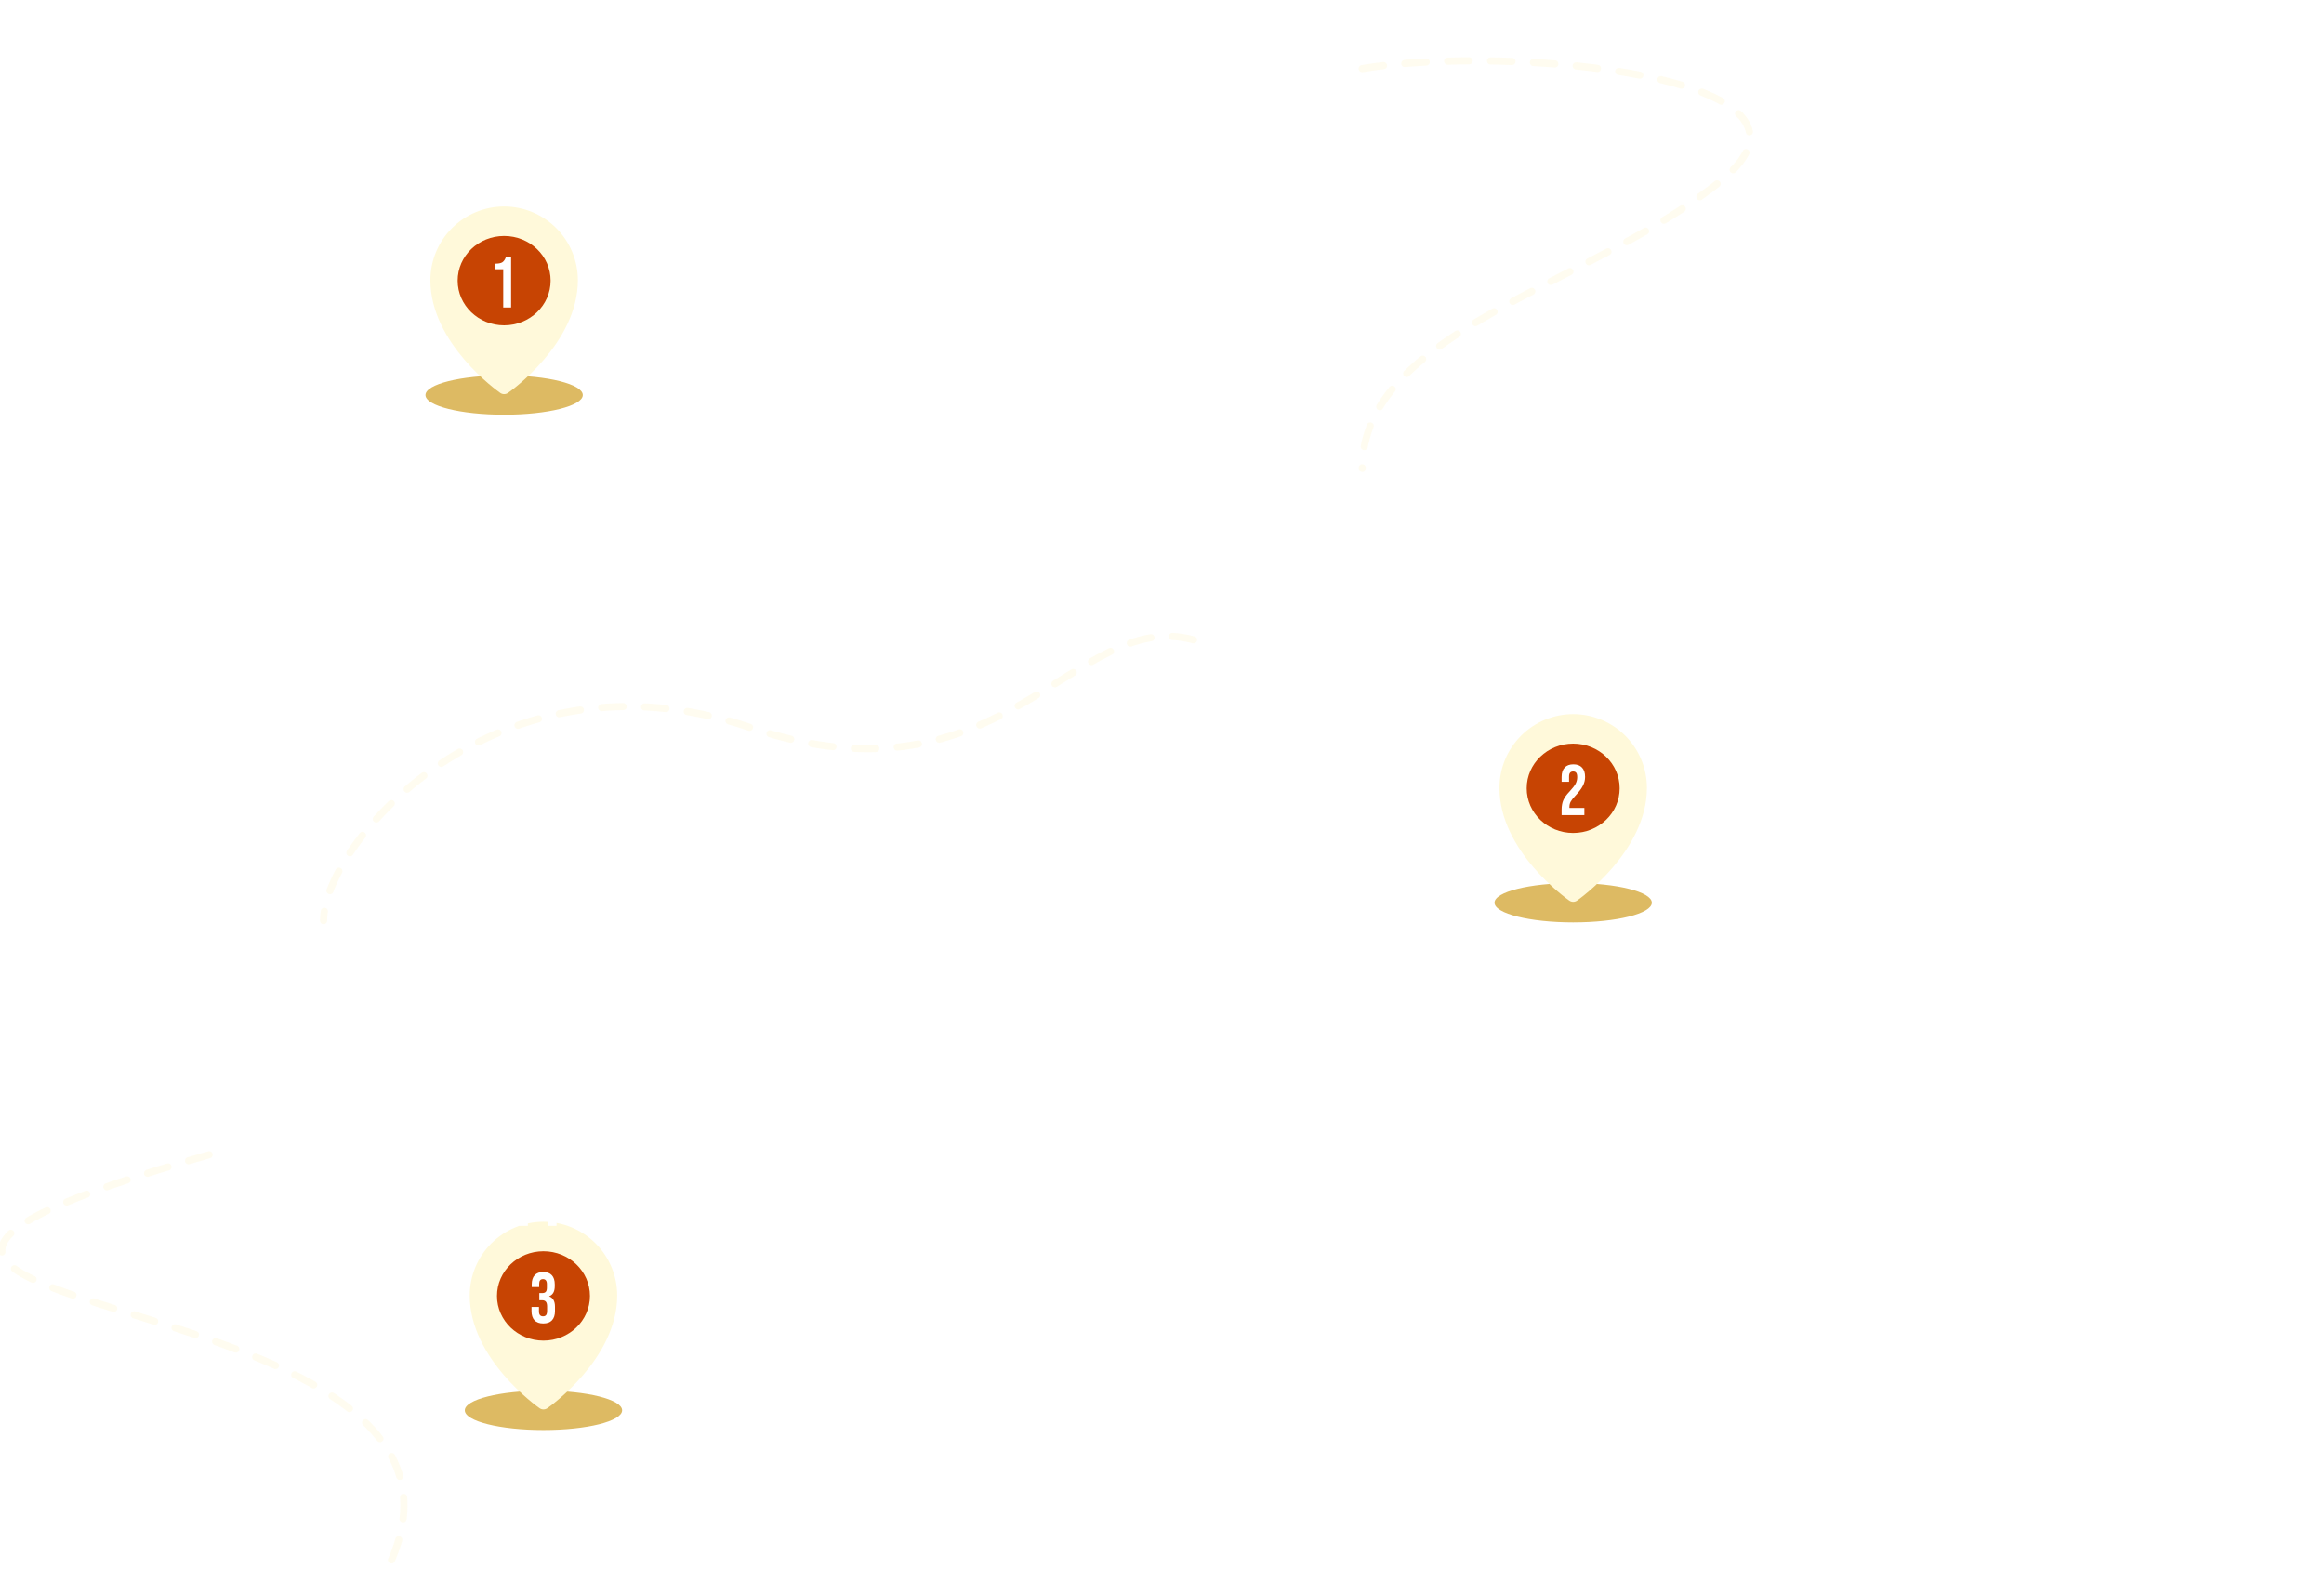 <svg width="650" height="439" viewBox="0 0 650 439" fill="none" xmlns="http://www.w3.org/2000/svg">
<g filter="url(#filter0_ddddd_702_390998)">
<ellipse cx="80" cy="60.5" rx="22" ry="5.5" fill="#DDBA63"/>
<path d="M79.999 7.749C74.53 7.756 69.288 9.931 65.422 13.797C61.555 17.664 59.38 22.906 59.373 28.374C59.373 46.022 78.124 59.352 78.922 59.91C79.238 60.131 79.613 60.249 79.999 60.249C80.384 60.249 80.76 60.131 81.075 59.91C81.874 59.352 100.624 46.022 100.624 28.374C100.617 22.906 98.442 17.664 94.575 13.797C90.709 9.931 85.467 7.756 79.999 7.749V7.749ZM80 20.875C81.483 20.875 82.933 21.315 84.167 22.139C85.4 22.963 86.361 24.134 86.929 25.505C87.497 26.875 87.645 28.383 87.356 29.838C87.066 31.293 86.352 32.629 85.303 33.678C84.254 34.727 82.918 35.441 81.463 35.731C80.008 36.02 78.5 35.872 77.13 35.304C75.759 34.736 74.588 33.775 73.764 32.542C72.94 31.308 72.5 29.858 72.5 28.375C72.5 27.39 72.694 26.415 73.071 25.505C73.448 24.595 74 23.768 74.697 23.072C75.393 22.375 76.22 21.823 77.13 21.446C78.04 21.069 79.015 20.875 80 20.875V20.875Z" fill="#FFF9DA"/>
<ellipse cx="80" cy="28.5" rx="13" ry="12.5" fill="#C74403"/>
<path d="M81.95 36H79.75V25.32H77.45V23.76C78.37 23.76 79.037 23.64 79.45 23.4C79.876 23.133 80.216 22.667 80.47 22H81.95V36Z" fill="white"/>
</g>
<path d="M137.28 27H135V13H138.62C141.073 13 142.3 14.213 142.3 16.64V17.68C142.3 20.107 141.073 21.32 138.62 21.32H137.28V27ZM137.28 15.02V19.32H138.62C139.113 19.32 139.467 19.2 139.68 18.96C139.907 18.707 140.02 18.3 140.02 17.74V16.56C140.02 16 139.907 15.607 139.68 15.38C139.467 15.14 139.113 15.02 138.62 15.02H137.28ZM150.828 27H148.508L148.048 24.28H144.968L144.488 27H142.368L145.048 13H148.128L150.828 27ZM146.508 15.36L145.308 22.3H147.708L146.508 15.36ZM158.21 26.24C157.584 26.88 156.69 27.2 155.53 27.2C154.37 27.2 153.47 26.88 152.83 26.24C152.204 25.587 151.89 24.673 151.89 23.5V16.5C151.89 15.327 152.204 14.42 152.83 13.78C153.47 13.127 154.37 12.8 155.53 12.8C156.69 12.8 157.584 13.127 158.21 13.78C158.837 14.42 159.15 15.327 159.15 16.5V17.74H157.01V16.4C157.01 15.32 156.537 14.78 155.59 14.78C154.644 14.78 154.17 15.32 154.17 16.4V23.6C154.17 24.68 154.644 25.22 155.59 25.22C156.537 25.22 157.01 24.68 157.01 23.6V21.84H159.15V23.5C159.15 24.673 158.837 25.587 158.21 26.24ZM166.921 26.24C166.295 26.88 165.401 27.2 164.241 27.2C163.081 27.2 162.181 26.88 161.541 26.24C160.915 25.587 160.601 24.673 160.601 23.5V16.5C160.601 15.327 160.915 14.42 161.541 13.78C162.181 13.127 163.081 12.8 164.241 12.8C165.401 12.8 166.295 13.127 166.921 13.78C167.548 14.42 167.861 15.327 167.861 16.5V17.74H165.721V16.4C165.721 15.32 165.248 14.78 164.301 14.78C163.355 14.78 162.881 15.32 162.881 16.4V23.6C162.881 24.68 163.355 25.22 164.301 25.22C165.248 25.22 165.721 24.68 165.721 23.6V21.84H167.861V23.5C167.861 24.673 167.548 25.587 166.921 26.24ZM177.573 27H175.173L172.953 20.6L171.753 22.58V27H169.473V13H171.753V19.16L175.213 13H177.533L174.493 18.2L177.573 27ZM186.726 27H184.406L183.946 24.28H180.866L180.386 27H178.266L180.946 13H184.026L186.726 27ZM182.406 15.36L181.206 22.3H183.606L182.406 15.36ZM200.786 27H198.506L196.346 20.2L195.246 22.1V27H192.966V22.1L191.866 20.2L189.706 27H187.406L190.366 18.2L187.446 13H189.806L192.966 19.06V13H195.246V19.06L198.426 13H200.746L197.846 18.22L200.786 27ZM204.169 22.36L207.549 13H209.869V27H207.809V17.6L204.449 27H202.129V13H204.169V22.36ZM212.895 29.32H211.855L212.755 27H211.955V24.6H214.235V26.76L212.895 29.32ZM224.727 18.08V13H227.007V27H224.727V21.16C224.14 21.76 223.347 22.06 222.347 22.06C220.373 22.06 219.387 20.933 219.387 18.68V13H221.647V18.38C221.647 19.46 222.113 20 223.047 20C223.58 20 223.993 19.84 224.287 19.52C224.58 19.187 224.727 18.707 224.727 18.08ZM233.324 27H231.064V15.02H228.384V13H236.004V15.02H233.324V27ZM237.125 23.44V16.56C237.125 15.36 237.445 14.433 238.085 13.78C238.738 13.127 239.665 12.8 240.865 12.8C242.078 12.8 243.005 13.127 243.645 13.78C244.298 14.433 244.625 15.36 244.625 16.56V23.44C244.625 24.64 244.298 25.567 243.645 26.22C242.991 26.873 242.065 27.2 240.865 27.2C239.665 27.2 238.738 26.873 238.085 26.22C237.445 25.567 237.125 24.64 237.125 23.44ZM240.865 25.18C241.851 25.18 242.345 24.64 242.345 23.56V16.44C242.345 15.36 241.851 14.82 240.865 14.82C239.891 14.82 239.405 15.36 239.405 16.44V23.56C239.405 24.64 239.891 25.18 240.865 25.18ZM252.124 27H249.844V13H252.124V18.78H255.144V13H257.424V27H255.144V20.8H252.124V27ZM259.234 23.44V16.56C259.234 15.36 259.554 14.433 260.194 13.78C260.847 13.127 261.774 12.8 262.974 12.8C264.187 12.8 265.114 13.127 265.754 13.78C266.407 14.433 266.734 15.36 266.734 16.56V23.44C266.734 24.64 266.407 25.567 265.754 26.22C265.101 26.873 264.174 27.2 262.974 27.2C261.774 27.2 260.847 26.873 260.194 26.22C259.554 25.567 259.234 24.64 259.234 23.44ZM262.974 25.18C263.961 25.18 264.454 24.64 264.454 23.56V16.44C264.454 15.36 263.961 14.82 262.974 14.82C262.001 14.82 261.514 15.36 261.514 16.44V23.56C261.514 24.64 262.001 25.18 262.974 25.18ZM272.455 27H268.535V13H272.255C273.508 13 274.428 13.273 275.015 13.82C275.615 14.367 275.915 15.207 275.915 16.34V16.76C275.915 18.187 275.362 19.113 274.255 19.54V19.6C275.522 19.987 276.155 21.02 276.155 22.7V23.42C276.155 25.807 274.922 27 272.455 27ZM270.815 15.02V18.74H271.955C272.528 18.74 272.948 18.613 273.215 18.36C273.495 18.093 273.635 17.68 273.635 17.12V16.6C273.635 16.04 273.522 15.64 273.295 15.4C273.068 15.147 272.695 15.02 272.175 15.02H270.815ZM270.815 20.76V24.98H272.455C272.948 24.98 273.308 24.86 273.535 24.62C273.762 24.367 273.875 23.96 273.875 23.4V22.62C273.875 21.927 273.742 21.447 273.475 21.18C273.208 20.9 272.742 20.76 272.075 20.76H270.815ZM277.574 23.44V16.56C277.574 15.36 277.894 14.433 278.534 13.78C279.187 13.127 280.114 12.8 281.314 12.8C282.527 12.8 283.454 13.127 284.094 13.78C284.747 14.433 285.074 15.36 285.074 16.56V23.44C285.074 24.64 284.747 25.567 284.094 26.22C283.441 26.873 282.514 27.2 281.314 27.2C280.114 27.2 279.187 26.873 278.534 26.22C277.894 25.567 277.574 24.64 277.574 23.44ZM281.314 25.18C282.301 25.18 282.794 24.64 282.794 23.56V16.44C282.794 15.36 282.301 14.82 281.314 14.82C280.341 14.82 279.854 15.36 279.854 16.44V23.56C279.854 24.64 280.341 25.18 281.314 25.18ZM289.155 27H286.875V13H293.155V15.02H289.155V27ZM294.293 23.44V16.56C294.293 15.36 294.613 14.433 295.253 13.78C295.906 13.127 296.833 12.8 298.033 12.8C299.246 12.8 300.173 13.127 300.813 13.78C301.466 14.433 301.793 15.36 301.793 16.56V23.44C301.793 24.64 301.466 25.567 300.813 26.22C300.159 26.873 299.233 27.2 298.033 27.2C296.833 27.2 295.906 26.873 295.253 26.22C294.613 25.567 294.293 24.64 294.293 23.44ZM298.033 25.18C299.019 25.18 299.513 24.64 299.513 23.56V16.44C299.513 15.36 299.019 14.82 298.033 14.82C297.059 14.82 296.573 15.36 296.573 16.44V23.56C296.573 24.64 297.059 25.18 298.033 25.18ZM139.32 57H137.06V45.02H134.38V43H142V45.02H139.32V57ZM147.019 57H143.379V43H145.659V48.4H147.019C149.472 48.4 150.699 49.633 150.699 52.1V53.3C150.699 55.767 149.472 57 147.019 57ZM154.499 57H152.219V43H154.499V57ZM145.659 50.42V54.98H147.019C147.499 54.98 147.852 54.86 148.079 54.62C148.306 54.367 148.419 53.967 148.419 53.42V51.98C148.419 51.433 148.306 51.04 148.079 50.8C147.852 50.547 147.499 50.42 147.019 50.42H145.659ZM161.422 57H159.262L162.222 49.82L159.382 43H161.822L163.622 47.7L165.482 43H167.682L164.842 49.82L167.802 57H165.382L163.422 51.94L161.422 57ZM168.59 53.44V46.56C168.59 45.36 168.91 44.433 169.55 43.78C170.203 43.127 171.13 42.8 172.33 42.8C173.543 42.8 174.47 43.127 175.11 43.78C175.763 44.433 176.09 45.36 176.09 46.56V53.44C176.09 54.64 175.763 55.567 175.11 56.22C174.456 56.873 173.53 57.2 172.33 57.2C171.13 57.2 170.203 56.873 169.55 56.22C168.91 55.567 168.59 54.64 168.59 53.44ZM172.33 55.18C173.316 55.18 173.81 54.64 173.81 53.56V46.44C173.81 45.36 173.316 44.82 172.33 44.82C171.356 44.82 170.87 45.36 170.87 46.44V53.56C170.87 54.64 171.356 55.18 172.33 55.18ZM182.133 57H179.873V45.02H177.193V43H184.813V45.02H182.133V57ZM192.911 57H186.191V43H192.911V45.02H188.471V48.78H192.031V50.8H188.471V54.98H192.911V57ZM194.454 57.02C194.174 57.02 193.954 56.993 193.794 56.94V54.96C193.954 55 194.107 55.02 194.254 55.02C194.747 55.02 195.087 54.9 195.274 54.66C195.474 54.407 195.587 53.973 195.614 53.36L196.034 43H202.874V57H200.614V45.02H198.174L197.874 53.42C197.834 54.673 197.547 55.587 197.014 56.16C196.481 56.733 195.627 57.02 194.454 57.02ZM212.101 57H208.301V43H214.841V45.02H210.581V48.5H212.101C214.554 48.5 215.781 49.733 215.781 52.2V53.3C215.781 55.767 214.554 57 212.101 57ZM210.581 50.52V54.98H212.101C212.581 54.98 212.934 54.86 213.161 54.62C213.387 54.367 213.501 53.967 213.501 53.42V52.08C213.501 51.533 213.387 51.14 213.161 50.9C212.934 50.647 212.581 50.52 212.101 50.52H210.581ZM220.925 57H217.285V43H219.565V48.4H220.925C223.378 48.4 224.605 49.633 224.605 52.1V53.3C224.605 55.767 223.378 57 220.925 57ZM228.405 57H226.125V43H228.405V57ZM219.565 50.42V54.98H220.925C221.405 54.98 221.758 54.86 221.985 54.62C222.212 54.367 222.325 53.967 222.325 53.42V51.98C222.325 51.433 222.212 51.04 221.985 50.8C221.758 50.547 221.405 50.42 220.925 50.42H219.565ZM242.288 43V54.98H243.488V58.88H241.208V57H235.468V58.88H233.208V54.98H234.508C234.801 54.687 234.968 54.14 235.008 53.34L235.428 43H242.288ZM236.668 54.98H240.008V45.02H237.568L237.288 53.22C237.261 53.94 237.055 54.527 236.668 54.98ZM244.884 57.02C244.604 57.02 244.384 56.993 244.224 56.94V54.96C244.384 55 244.537 55.02 244.684 55.02C245.177 55.02 245.517 54.9 245.704 54.66C245.904 54.407 246.017 53.973 246.044 53.36L246.464 43H253.304V57H251.044V45.02H248.604L248.304 53.42C248.264 54.673 247.977 55.587 247.444 56.16C246.91 56.733 246.057 57.02 244.884 57.02ZM262.513 43V57H260.233V51.08H259.193C258.553 51.08 258.099 51.22 257.833 51.5C257.579 51.78 257.453 52.267 257.453 52.96V55.16C257.453 55.947 257.379 56.56 257.233 57H254.933C255.106 56.573 255.193 55.967 255.193 55.18V53.1C255.193 52.18 255.326 51.473 255.593 50.98C255.859 50.473 256.293 50.133 256.893 49.96V49.9C255.773 49.487 255.213 48.533 255.213 47.04V46.36C255.213 45.213 255.506 44.367 256.093 43.82C256.693 43.273 257.619 43 258.873 43H262.513ZM259.153 49.06H260.233V45.02H258.913C258.419 45.02 258.059 45.147 257.833 45.4C257.606 45.653 257.493 46.053 257.493 46.6V47.4C257.493 47.987 257.626 48.413 257.893 48.68C258.159 48.933 258.579 49.06 259.153 49.06ZM274.07 56.24C273.443 56.88 272.55 57.2 271.39 57.2C270.23 57.2 269.33 56.88 268.69 56.24C268.063 55.587 267.75 54.673 267.75 53.5V46.5C267.75 45.327 268.063 44.42 268.69 43.78C269.33 43.127 270.23 42.8 271.39 42.8C272.55 42.8 273.443 43.127 274.07 43.78C274.696 44.42 275.01 45.327 275.01 46.5V47.74H272.87V46.4C272.87 45.32 272.396 44.78 271.45 44.78C270.503 44.78 270.03 45.32 270.03 46.4V53.6C270.03 54.68 270.503 55.22 271.45 55.22C272.396 55.22 272.87 54.68 272.87 53.6V51.84H275.01V53.5C275.01 54.673 274.696 55.587 274.07 56.24ZM283.341 57H276.621V43H283.341V45.02H278.901V48.78H282.461V50.8H278.901V54.98H283.341V57ZM288.644 57H284.844V43H291.384V45.02H287.124V48.5H288.644C291.097 48.5 292.324 49.733 292.324 52.2V53.3C292.324 55.767 291.097 57 288.644 57ZM287.124 50.52V54.98H288.644C289.124 54.98 289.477 54.86 289.704 54.62C289.93 54.367 290.044 53.967 290.044 53.42V52.08C290.044 51.533 289.93 51.14 289.704 50.9C289.477 50.647 289.124 50.52 288.644 50.52H287.124ZM301.028 43V57H298.748V51.08H297.708C297.068 51.08 296.615 51.22 296.348 51.5C296.095 51.78 295.968 52.267 295.968 52.96V55.16C295.968 55.947 295.895 56.56 295.748 57H293.448C293.621 56.573 293.708 55.967 293.708 55.18V53.1C293.708 52.18 293.841 51.473 294.108 50.98C294.375 50.473 294.808 50.133 295.408 49.96V49.9C294.288 49.487 293.728 48.533 293.728 47.04V46.36C293.728 45.213 294.021 44.367 294.608 43.82C295.208 43.273 296.135 43 297.388 43H301.028ZM297.668 49.06H298.748V45.02H297.428C296.935 45.02 296.575 45.147 296.348 45.4C296.121 45.653 296.008 46.053 296.008 46.6V47.4C296.008 47.987 296.141 48.413 296.408 48.68C296.675 48.933 297.095 49.06 297.668 49.06ZM306.265 53.44V46.56C306.265 45.36 306.585 44.433 307.225 43.78C307.879 43.127 308.805 42.8 310.005 42.8C311.219 42.8 312.145 43.127 312.785 43.78C313.439 44.433 313.765 45.36 313.765 46.56V53.44C313.765 54.64 313.439 55.567 312.785 56.22C312.132 56.873 311.205 57.2 310.005 57.2C308.805 57.2 307.879 56.873 307.225 56.22C306.585 55.567 306.265 54.64 306.265 53.44ZM310.005 55.18C310.992 55.18 311.485 54.64 311.485 53.56V46.44C311.485 45.36 310.992 44.82 310.005 44.82C309.032 44.82 308.545 45.36 308.545 46.44V53.56C308.545 54.64 309.032 55.18 310.005 55.18ZM319.808 57H317.548V45.02H314.868V43H322.488V45.02H319.808V57ZM331.967 57H329.567L327.347 50.6L326.147 52.58V57H323.867V43H326.147V49.16L329.607 43H331.927L328.887 48.2L331.967 57ZM335.581 57H333.301V43H336.921C339.374 43 340.601 44.213 340.601 46.64V47.68C340.601 50.107 339.374 51.32 336.921 51.32H335.581V57ZM335.581 45.02V49.32H336.921C337.414 49.32 337.767 49.2 337.981 48.96C338.207 48.707 338.321 48.3 338.321 47.74V46.56C338.321 46 338.207 45.607 337.981 45.38C337.767 45.14 337.414 45.02 336.921 45.02H335.581ZM345.749 57H342.109V43H344.389V48.4H345.749C348.203 48.4 349.429 49.633 349.429 52.1V53.3C349.429 55.767 348.203 57 345.749 57ZM353.229 57H350.949V43H353.229V57ZM344.389 50.42V54.98H345.749C346.229 54.98 346.583 54.86 346.809 54.62C347.036 54.367 347.149 53.967 347.149 53.42V51.98C347.149 51.433 347.036 51.04 346.809 50.8C346.583 50.547 346.229 50.42 345.749 50.42H344.389ZM359.554 57H357.294V45.02H354.614V43H362.234V45.02H359.554V57ZM367.253 57H363.613V43H365.893V48.4H367.253C369.707 48.4 370.933 49.633 370.933 52.1V53.3C370.933 55.767 369.707 57 367.253 57ZM365.893 50.42V54.98H367.253C367.733 54.98 368.087 54.86 368.313 54.62C368.54 54.367 368.653 53.967 368.653 53.42V51.98C368.653 51.433 368.54 51.04 368.313 50.8C368.087 50.547 367.733 50.42 367.253 50.42H365.893Z" fill="white"/>
<g filter="url(#filter1_ddddd_702_390998)">
<ellipse cx="379" cy="202.5" rx="22" ry="5.5" fill="#DDBA63"/>
<path d="M378.999 149.749C373.53 149.756 368.288 151.931 364.422 155.797C360.555 159.664 358.38 164.906 358.374 170.374C358.374 188.022 377.124 201.352 377.922 201.911C378.238 202.131 378.613 202.249 378.999 202.249C379.384 202.249 379.759 202.131 380.075 201.911C380.874 201.352 399.624 188.022 399.624 170.374C399.617 164.906 397.442 159.664 393.575 155.797C389.709 151.931 384.467 149.756 378.999 149.749V149.749ZM379 162.875C380.483 162.875 381.933 163.315 383.167 164.139C384.4 164.963 385.361 166.134 385.929 167.505C386.497 168.875 386.645 170.383 386.356 171.838C386.066 173.293 385.352 174.629 384.303 175.678C383.254 176.727 381.918 177.441 380.463 177.731C379.008 178.02 377.5 177.872 376.13 177.304C374.759 176.736 373.588 175.775 372.764 174.542C371.94 173.308 371.5 171.858 371.5 170.375C371.5 169.39 371.694 168.415 372.071 167.505C372.448 166.595 373 165.768 373.697 165.072C374.393 164.375 375.22 163.823 376.13 163.446C377.04 163.069 378.015 162.875 379 162.875V162.875Z" fill="#FFF9DA"/>
<ellipse cx="379" cy="170.5" rx="13" ry="12.5" fill="#C74403"/>
<path d="M382.129 178H375.769V176.48C375.769 175.44 375.929 174.553 376.249 173.82C376.569 173.087 377.142 172.287 377.969 171.42C378.822 170.5 379.389 169.773 379.669 169.24C379.976 168.653 380.129 168.04 380.129 167.4C380.129 166.813 380.036 166.4 379.849 166.16C379.662 165.92 379.376 165.8 378.989 165.8C378.229 165.8 377.849 166.26 377.849 167.18V168.68H375.769V167.32C375.769 166.187 376.049 165.32 376.609 164.72C377.169 164.107 377.982 163.8 379.049 163.8C380.116 163.8 380.929 164.107 381.489 164.72C382.049 165.32 382.329 166.187 382.329 167.32C382.329 168.187 382.122 169.013 381.709 169.8C381.296 170.613 380.596 171.54 379.609 172.58C378.969 173.26 378.529 173.82 378.289 174.26C378.062 174.7 377.949 175.18 377.949 175.7V176H382.129V178Z" fill="white"/>
</g>
<path d="M436.28 169H434V155H441.58V169H439.3V157.02H436.28V169ZM443.39 165.44V158.56C443.39 157.36 443.71 156.433 444.35 155.78C445.004 155.127 445.93 154.8 447.13 154.8C448.344 154.8 449.27 155.127 449.91 155.78C450.564 156.433 450.89 157.36 450.89 158.56V165.44C450.89 166.64 450.564 167.567 449.91 168.22C449.257 168.873 448.33 169.2 447.13 169.2C445.93 169.2 445.004 168.873 444.35 168.22C443.71 167.567 443.39 166.64 443.39 165.44ZM447.13 167.18C448.117 167.18 448.61 166.64 448.61 165.56V158.44C448.61 157.36 448.117 156.82 447.13 156.82C446.157 156.82 445.67 157.36 445.67 158.44V165.56C445.67 166.64 446.157 167.18 447.13 167.18ZM455.911 169.2C454.711 169.2 453.798 168.887 453.171 168.26C452.545 167.62 452.231 166.7 452.231 165.5V164.56H454.371V165.54C454.371 166.633 454.865 167.18 455.851 167.18C456.371 167.18 456.745 167.047 456.971 166.78C457.211 166.5 457.331 166.047 457.331 165.42V164.66C457.331 163.967 457.191 163.473 456.911 163.18C456.645 162.873 456.198 162.72 455.571 162.72H454.711V160.7H455.631C456.725 160.7 457.271 160.133 457.271 159V158.38C457.271 157.34 456.798 156.82 455.851 156.82C454.918 156.82 454.451 157.32 454.451 158.32V159.02H452.311V158.5C452.311 157.3 452.618 156.387 453.231 155.76C453.845 155.12 454.745 154.8 455.931 154.8C457.105 154.8 457.998 155.107 458.611 155.72C459.225 156.333 459.531 157.22 459.531 158.38V158.76C459.531 160.213 458.938 161.153 457.751 161.58V161.6C458.978 162.027 459.591 163.053 459.591 164.68V165.48C459.591 167.96 458.365 169.2 455.911 169.2ZM461.066 165.44V158.56C461.066 157.36 461.386 156.433 462.026 155.78C462.679 155.127 463.606 154.8 464.806 154.8C466.019 154.8 466.946 155.127 467.586 155.78C468.239 156.433 468.566 157.36 468.566 158.56V165.44C468.566 166.64 468.239 167.567 467.586 168.22C466.933 168.873 466.006 169.2 464.806 169.2C463.606 169.2 462.679 168.873 462.026 168.22C461.386 167.567 461.066 166.64 461.066 165.44ZM464.806 167.18C465.793 167.18 466.286 166.64 466.286 165.56V158.44C466.286 157.36 465.793 156.82 464.806 156.82C463.833 156.82 463.346 157.36 463.346 158.44V165.56C463.346 166.64 463.833 167.18 464.806 167.18ZM474.287 169H470.367V155H474.087C475.341 155 476.261 155.273 476.847 155.82C477.447 156.367 477.747 157.207 477.747 158.34V158.76C477.747 160.187 477.194 161.113 476.087 161.54V161.6C477.354 161.987 477.987 163.02 477.987 164.7V165.42C477.987 167.807 476.754 169 474.287 169ZM472.647 157.02V160.74H473.787C474.361 160.74 474.781 160.613 475.047 160.36C475.327 160.093 475.467 159.68 475.467 159.12V158.6C475.467 158.04 475.354 157.64 475.127 157.4C474.901 157.147 474.527 157.02 474.007 157.02H472.647ZM472.647 162.76V166.98H474.287C474.781 166.98 475.141 166.86 475.367 166.62C475.594 166.367 475.707 165.96 475.707 165.4V164.62C475.707 163.927 475.574 163.447 475.307 163.18C475.041 162.9 474.574 162.76 473.907 162.76H472.647ZM481.626 164.36L485.006 155H487.326V169H485.266V159.6L481.906 169H479.586V155H481.626V164.36ZM501.21 155V166.98H502.41V170.88H500.13V169H494.39V170.88H492.13V166.98H493.43C493.723 166.687 493.89 166.14 493.93 165.34L494.35 155H501.21ZM495.59 166.98H498.93V157.02H496.49L496.21 165.22C496.183 165.94 495.977 166.527 495.59 166.98ZM506.046 169H503.766V155H507.386C509.839 155 511.066 156.213 511.066 158.64V159.68C511.066 162.107 509.839 163.32 507.386 163.32H506.046V169ZM506.046 157.02V161.32H507.386C507.879 161.32 508.232 161.2 508.446 160.96C508.672 160.707 508.786 160.3 508.786 159.74V158.56C508.786 158 508.672 157.607 508.446 157.38C508.232 157.14 507.879 157.02 507.386 157.02H506.046ZM516.06 162.56L517.86 155H520.04L517.02 166.62C516.78 167.54 516.4 168.2 515.88 168.6C515.36 169 514.627 169.2 513.68 169.2C513.134 169.2 512.674 169.127 512.3 168.98V167.02C512.62 167.127 512.967 167.18 513.34 167.18C513.767 167.18 514.087 167.12 514.3 167C514.514 166.867 514.674 166.64 514.78 166.32L514.88 165.96L511.72 155H514.08L516.06 162.56ZM524.329 169.2C523.129 169.2 522.216 168.887 521.589 168.26C520.963 167.62 520.649 166.7 520.649 165.5V164.56H522.789V165.54C522.789 166.633 523.283 167.18 524.269 167.18C524.789 167.18 525.163 167.047 525.389 166.78C525.629 166.5 525.749 166.047 525.749 165.42V164.66C525.749 163.967 525.609 163.473 525.329 163.18C525.063 162.873 524.616 162.72 523.989 162.72H523.129V160.7H524.049C525.143 160.7 525.689 160.133 525.689 159V158.38C525.689 157.34 525.216 156.82 524.269 156.82C523.336 156.82 522.869 157.32 522.869 158.32V159.02H520.729V158.5C520.729 157.3 521.036 156.387 521.649 155.76C522.263 155.12 523.163 154.8 524.349 154.8C525.523 154.8 526.416 155.107 527.029 155.72C527.643 156.333 527.949 157.22 527.949 158.38V158.76C527.949 160.213 527.356 161.153 526.169 161.58V161.6C527.396 162.027 528.009 163.053 528.009 164.68V165.48C528.009 167.96 526.783 169.2 524.329 169.2ZM536.384 169H529.664V155H536.384V157.02H531.944V160.78H535.504V162.8H531.944V166.98H536.384V169ZM541.747 153.86C540.96 153.86 540.34 153.64 539.887 153.2C539.433 152.747 539.193 152.133 539.167 151.36H540.547C540.613 152.027 541.013 152.36 541.747 152.36C542.48 152.36 542.9 152.027 543.007 151.36H544.347C544.32 152.133 544.08 152.747 543.627 153.2C543.173 153.64 542.547 153.86 541.747 153.86ZM539.927 164.36L543.307 155H545.627V169H543.567V159.6L540.207 169H537.887V155H539.927V164.36ZM553.331 169H551.051V155H558.631V169H556.351V157.02H553.331V169ZM560.441 165.44V158.56C560.441 157.36 560.761 156.433 561.401 155.78C562.054 155.127 562.981 154.8 564.181 154.8C565.394 154.8 566.321 155.127 566.961 155.78C567.614 156.433 567.941 157.36 567.941 158.56V165.44C567.941 166.64 567.614 167.567 566.961 168.22C566.308 168.873 565.381 169.2 564.181 169.2C562.981 169.2 562.054 168.873 561.401 168.22C560.761 167.567 560.441 166.64 560.441 165.44ZM564.181 167.18C565.168 167.18 565.661 166.64 565.661 165.56V158.44C565.661 157.36 565.168 156.82 564.181 156.82C563.208 156.82 562.721 157.36 562.721 158.44V165.56C562.721 166.64 563.208 167.18 564.181 167.18ZM578.105 155V166.98H579.305V170.88H577.025V169H571.285V170.88H569.025V166.98H570.325C570.618 166.687 570.785 166.14 570.825 165.34L571.245 155H578.105ZM572.485 166.98H575.825V157.02H573.385L573.105 165.22C573.078 165.94 572.871 166.527 572.485 166.98ZM589.12 155V166.98H590.32V170.88H588.04V169H582.3V170.88H580.04V166.98H581.34C581.633 166.687 581.8 166.14 581.84 165.34L582.26 155H589.12ZM583.5 166.98H586.84V157.02H584.4L584.12 165.22C584.093 165.94 583.887 166.527 583.5 166.98ZM598.396 169H591.676V155H598.396V157.02H593.956V160.78H597.516V162.8H593.956V166.98H598.396V169ZM602.178 169H599.898V155H603.518C605.972 155 607.198 156.213 607.198 158.64V159.68C607.198 162.107 605.972 163.32 603.518 163.32H602.178V169ZM602.178 157.02V161.32H603.518C604.012 161.32 604.365 161.2 604.578 160.96C604.805 160.707 604.918 160.3 604.918 159.74V158.56C604.918 158 604.805 157.607 604.578 157.38C604.365 157.14 604.012 157.02 603.518 157.02H602.178ZM620.861 169H618.581L616.421 162.2L615.321 164.1V169H613.041V164.1L611.941 162.2L609.781 169H607.481L610.441 160.2L607.521 155H609.881L613.041 161.06V155H615.321V161.06L618.501 155H620.821L617.921 160.22L620.861 169ZM630.023 169H627.703L627.243 166.28H624.163L623.683 169H621.563L624.243 155H627.323L630.023 169ZM625.703 157.36L624.503 164.3H626.903L625.703 157.36ZM634.57 169H632.31V157.02H629.63V155H637.25V157.02H634.57V169ZM642.269 169H638.629V155H640.909V160.4H642.269C644.722 160.4 645.949 161.633 645.949 164.1V165.3C645.949 167.767 644.722 169 642.269 169ZM640.909 162.42V166.98H642.269C642.749 166.98 643.102 166.86 643.329 166.62C643.556 166.367 643.669 165.967 643.669 165.42V163.98C643.669 163.433 643.556 163.04 643.329 162.8C643.102 162.547 642.749 162.42 642.269 162.42H640.909ZM438.32 199H436.06V187.02H433.38V185H441V187.02H438.32V199ZM446.299 199H442.379V185H446.099C447.352 185 448.272 185.273 448.859 185.82C449.459 186.367 449.759 187.207 449.759 188.34V188.76C449.759 190.187 449.206 191.113 448.099 191.54V191.6C449.366 191.987 449.999 193.02 449.999 194.7V195.42C449.999 197.807 448.766 199 446.299 199ZM444.659 187.02V190.74H445.799C446.372 190.74 446.792 190.613 447.059 190.36C447.339 190.093 447.479 189.68 447.479 189.12V188.6C447.479 188.04 447.366 187.64 447.139 187.4C446.912 187.147 446.539 187.02 446.019 187.02H444.659ZM444.659 192.76V196.98H446.299C446.792 196.98 447.152 196.86 447.379 196.62C447.606 196.367 447.719 195.96 447.719 195.4V194.62C447.719 193.927 447.586 193.447 447.319 193.18C447.052 192.9 446.586 192.76 445.919 192.76H444.659ZM451.418 195.44V188.56C451.418 187.36 451.738 186.433 452.378 185.78C453.031 185.127 453.958 184.8 455.158 184.8C456.371 184.8 457.298 185.127 457.938 185.78C458.591 186.433 458.918 187.36 458.918 188.56V195.44C458.918 196.64 458.591 197.567 457.938 198.22C457.284 198.873 456.358 199.2 455.158 199.2C453.958 199.2 453.031 198.873 452.378 198.22C451.738 197.567 451.418 196.64 451.418 195.44ZM455.158 197.18C456.144 197.18 456.638 196.64 456.638 195.56V188.44C456.638 187.36 456.144 186.82 455.158 186.82C454.184 186.82 453.698 187.36 453.698 188.44V195.56C453.698 196.64 454.184 197.18 455.158 197.18ZM462.759 194.36L466.139 185H468.459V199H466.399V189.6L463.039 199H460.719V185H462.759V194.36ZM473.703 195.44V188.56C473.703 187.36 474.023 186.433 474.663 185.78C475.316 185.127 476.243 184.8 477.443 184.8C478.656 184.8 479.583 185.127 480.223 185.78C480.876 186.433 481.203 187.36 481.203 188.56V195.44C481.203 196.64 480.876 197.567 480.223 198.22C479.569 198.873 478.643 199.2 477.443 199.2C476.243 199.2 475.316 198.873 474.663 198.22C474.023 197.567 473.703 196.64 473.703 195.44ZM477.443 197.18C478.429 197.18 478.923 196.64 478.923 195.56V188.44C478.923 187.36 478.429 186.82 477.443 186.82C476.469 186.82 475.983 187.36 475.983 188.44V195.56C475.983 196.64 476.469 197.18 477.443 197.18ZM487.246 199H484.986V187.02H482.306V185H489.926V187.02H487.246V199ZM499.405 199H497.005L494.785 192.6L493.585 194.58V199H491.305V185H493.585V191.16L497.045 185H499.365L496.325 190.2L499.405 199ZM503.018 199H500.738V185H504.358C506.812 185 508.038 186.213 508.038 188.64V189.68C508.038 192.107 506.812 193.32 504.358 193.32H503.018V199ZM503.018 187.02V191.32H504.358C504.852 191.32 505.205 191.2 505.418 190.96C505.645 190.707 505.758 190.3 505.758 189.74V188.56C505.758 188 505.645 187.607 505.418 187.38C505.205 187.14 504.852 187.02 504.358 187.02H503.018ZM513.187 199H509.547V185H511.827V190.4H513.187C515.64 190.4 516.867 191.633 516.867 194.1V195.3C516.867 197.767 515.64 199 513.187 199ZM520.667 199H518.387V185H520.667V199ZM511.827 192.42V196.98H513.187C513.667 196.98 514.02 196.86 514.247 196.62C514.474 196.367 514.587 195.967 514.587 195.42V193.98C514.587 193.433 514.474 193.04 514.247 192.8C514.02 192.547 513.667 192.42 513.187 192.42H511.827ZM526.992 199H524.732V187.02H522.052V185H529.672V187.02H526.992V199ZM533.091 194.36L536.471 185H538.791V199H536.731V189.6L533.371 199H531.051V185H533.091V194.36ZM547.997 185V199H545.717V193.08H544.677C544.037 193.08 543.584 193.22 543.317 193.5C543.064 193.78 542.937 194.267 542.937 194.96V197.16C542.937 197.947 542.864 198.56 542.717 199H540.417C540.59 198.573 540.677 197.967 540.677 197.18V195.1C540.677 194.18 540.81 193.473 541.077 192.98C541.344 192.473 541.777 192.133 542.377 191.96V191.9C541.257 191.487 540.697 190.533 540.697 189.04V188.36C540.697 187.213 540.99 186.367 541.577 185.82C542.177 185.273 543.104 185 544.357 185H547.997ZM544.637 191.06H545.717V187.02H544.397C543.904 187.02 543.544 187.147 543.317 187.4C543.09 187.653 542.977 188.053 542.977 188.6V189.4C542.977 189.987 543.11 190.413 543.377 190.68C543.644 190.933 544.064 191.06 544.637 191.06Z" fill="white"/>
<g filter="url(#filter2_ddddd_702_390998)">
<ellipse cx="91" cy="344.5" rx="22" ry="5.5" fill="#DDBA63"/>
<path d="M90.999 291.749C85.53 291.756 80.288 293.931 76.422 297.797C72.555 301.664 70.38 306.906 70.374 312.374C70.374 330.022 89.124 343.352 89.922 343.911C90.238 344.131 90.613 344.249 90.999 344.249C91.384 344.249 91.76 344.131 92.075 343.911C92.874 343.352 111.624 330.022 111.624 312.374C111.617 306.906 109.442 301.664 105.575 297.797C101.709 293.931 96.467 291.756 90.999 291.749V291.749ZM91 304.875C92.483 304.875 93.933 305.315 95.167 306.139C96.4 306.963 97.361 308.134 97.929 309.505C98.497 310.875 98.645 312.383 98.356 313.838C98.066 315.293 97.352 316.629 96.303 317.678C95.254 318.727 93.918 319.442 92.463 319.731C91.008 320.02 89.5 319.872 88.13 319.304C86.759 318.736 85.588 317.775 84.764 316.542C83.94 315.308 83.5 313.858 83.5 312.375C83.5 311.39 83.694 310.415 84.071 309.505C84.448 308.595 85 307.768 85.697 307.072C86.393 306.375 87.22 305.823 88.13 305.446C89.04 305.069 90.015 304.875 91 304.875V304.875Z" fill="#FFF9DA"/>
<ellipse cx="91" cy="312.5" rx="13" ry="12.5" fill="#C74403"/>
<path d="M87.66 316.72V315.58H89.74V316.82C89.74 317.74 90.12 318.2 90.88 318.2C91.266 318.2 91.553 318.08 91.74 317.84C91.926 317.6 92.02 317.193 92.02 316.62V315.48C92.02 314.84 91.906 314.387 91.68 314.12C91.453 313.84 91.086 313.7 90.58 313.7H89.84V311.7H90.64C91.093 311.7 91.426 311.587 91.64 311.36C91.853 311.12 91.96 310.74 91.96 310.22V309.2C91.96 308.267 91.593 307.8 90.86 307.8C90.153 307.8 89.8 308.233 89.8 309.1V310.02H87.72V309.28C87.72 308.16 87.993 307.3 88.54 306.7C89.1 306.1 89.9 305.8 90.94 305.8C91.993 305.8 92.793 306.1 93.34 306.7C93.886 307.287 94.16 308.14 94.16 309.26V309.76C94.16 311.253 93.64 312.193 92.6 312.58V312.62C93.68 313.02 94.22 313.98 94.22 315.5V316.74C94.22 317.86 93.94 318.72 93.38 319.32C92.833 319.907 92.02 320.2 90.94 320.2C89.86 320.2 89.04 319.9 88.48 319.3C87.933 318.7 87.66 317.84 87.66 316.72Z" fill="white"/>
</g>
<path d="M149.74 304.56L151.54 297H153.72L150.7 308.62C150.46 309.54 150.08 310.2 149.56 310.6C149.04 311 148.307 311.2 147.36 311.2C146.813 311.2 146.353 311.127 145.98 310.98V309.02C146.3 309.127 146.647 309.18 147.02 309.18C147.447 309.18 147.767 309.12 147.98 309C148.193 308.867 148.353 308.64 148.46 308.32L148.56 307.96L145.4 297H147.76L149.74 304.56ZM159.984 302.08V297H162.264V311H159.984V305.16C159.398 305.76 158.604 306.06 157.604 306.06C155.631 306.06 154.644 304.933 154.644 302.68V297H156.904V302.38C156.904 303.46 157.371 304 158.304 304C158.838 304 159.251 303.84 159.544 303.52C159.838 303.187 159.984 302.707 159.984 302.08ZM172.082 311H169.762L169.302 308.28H166.222L165.742 311H163.622L166.302 297H169.382L172.082 311ZM167.762 299.36L166.562 306.3H168.962L167.762 299.36ZM179.464 310.24C178.838 310.88 177.944 311.2 176.784 311.2C175.624 311.2 174.724 310.88 174.084 310.24C173.458 309.587 173.144 308.673 173.144 307.5V300.5C173.144 299.327 173.458 298.42 174.084 297.78C174.724 297.127 175.624 296.8 176.784 296.8C177.944 296.8 178.838 297.127 179.464 297.78C180.091 298.42 180.404 299.327 180.404 300.5V301.74H178.264V300.4C178.264 299.32 177.791 298.78 176.844 298.78C175.898 298.78 175.424 299.32 175.424 300.4V307.6C175.424 308.68 175.898 309.22 176.844 309.22C177.791 309.22 178.264 308.68 178.264 307.6V305.84H180.404V307.5C180.404 308.673 180.091 309.587 179.464 310.24ZM186.336 311H184.076V299.02H181.396V297H189.016V299.02H186.336V311ZM194.315 311H190.395V297H194.115C195.368 297 196.288 297.273 196.875 297.82C197.475 298.367 197.775 299.207 197.775 300.34V300.76C197.775 302.187 197.221 303.113 196.115 303.54V303.6C197.381 303.987 198.015 305.02 198.015 306.7V307.42C198.015 309.807 196.781 311 194.315 311ZM192.675 299.02V302.74H193.815C194.388 302.74 194.808 302.613 195.075 302.36C195.355 302.093 195.495 301.68 195.495 301.12V300.6C195.495 300.04 195.381 299.64 195.155 299.4C194.928 299.147 194.555 299.02 194.035 299.02H192.675ZM192.675 304.76V308.98H194.315C194.808 308.98 195.168 308.86 195.395 308.62C195.621 308.367 195.735 307.96 195.735 307.4V306.62C195.735 305.927 195.601 305.447 195.335 305.18C195.068 304.9 194.601 304.76 193.935 304.76H192.675ZM203.295 304.56L205.095 297H207.275L204.255 308.62C204.015 309.54 203.635 310.2 203.115 310.6C202.595 311 201.861 311.2 200.915 311.2C200.368 311.2 199.908 311.127 199.535 310.98V309.02C199.855 309.127 200.201 309.18 200.575 309.18C201.001 309.18 201.321 309.12 201.535 309C201.748 308.867 201.908 308.64 202.015 308.32L202.115 307.96L198.955 297H201.315L203.295 304.56ZM212.399 295.86C211.612 295.86 210.992 295.64 210.539 295.2C210.086 294.747 209.846 294.133 209.819 293.36H211.199C211.266 294.027 211.666 294.36 212.399 294.36C213.132 294.36 213.552 294.027 213.659 293.36H214.999C214.972 294.133 214.732 294.747 214.279 295.2C213.826 295.64 213.199 295.86 212.399 295.86ZM210.579 306.36L213.959 297H216.279V311H214.219V301.6L210.859 311H208.539V297H210.579V306.36ZM225.623 311H221.703V297H225.423C226.676 297 227.596 297.273 228.183 297.82C228.783 298.367 229.083 299.207 229.083 300.34V300.76C229.083 302.187 228.53 303.113 227.423 303.54V303.6C228.69 303.987 229.323 305.02 229.323 306.7V307.42C229.323 309.807 228.09 311 225.623 311ZM223.983 299.02V302.74H225.123C225.696 302.74 226.116 302.613 226.383 302.36C226.663 302.093 226.803 301.68 226.803 301.12V300.6C226.803 300.04 226.69 299.64 226.463 299.4C226.236 299.147 225.863 299.02 225.343 299.02H223.983ZM223.983 304.76V308.98H225.623C226.116 308.98 226.476 308.86 226.703 308.62C226.93 308.367 227.043 307.96 227.043 307.4V306.62C227.043 305.927 226.91 305.447 226.643 305.18C226.376 304.9 225.91 304.76 225.243 304.76H223.983ZM236.62 311H234.34V297H237.96C240.413 297 241.64 298.213 241.64 300.64V301.68C241.64 304.107 240.413 305.32 237.96 305.32H236.62V311ZM236.62 299.02V303.32H237.96C238.453 303.32 238.807 303.2 239.02 302.96C239.247 302.707 239.36 302.3 239.36 301.74V300.56C239.36 300 239.247 299.607 239.02 299.38C238.807 299.14 238.453 299.02 237.96 299.02H236.62ZM242.968 307.44V300.56C242.968 299.36 243.288 298.433 243.928 297.78C244.582 297.127 245.508 296.8 246.708 296.8C247.922 296.8 248.848 297.127 249.488 297.78C250.142 298.433 250.468 299.36 250.468 300.56V307.44C250.468 308.64 250.142 309.567 249.488 310.22C248.835 310.873 247.908 311.2 246.708 311.2C245.508 311.2 244.582 310.873 243.928 310.22C243.288 309.567 242.968 308.64 242.968 307.44ZM246.708 309.18C247.695 309.18 248.188 308.64 248.188 307.56V300.44C248.188 299.36 247.695 298.82 246.708 298.82C245.735 298.82 245.248 299.36 245.248 300.44V307.56C245.248 308.64 245.735 309.18 246.708 309.18ZM255.49 311.2C254.29 311.2 253.376 310.887 252.75 310.26C252.123 309.62 251.81 308.7 251.81 307.5V306.56H253.95V307.54C253.95 308.633 254.443 309.18 255.43 309.18C255.95 309.18 256.323 309.047 256.55 308.78C256.79 308.5 256.91 308.047 256.91 307.42V306.66C256.91 305.967 256.77 305.473 256.49 305.18C256.223 304.873 255.776 304.72 255.15 304.72H254.29V302.7H255.21C256.303 302.7 256.85 302.133 256.85 301V300.38C256.85 299.34 256.376 298.82 255.43 298.82C254.496 298.82 254.03 299.32 254.03 300.32V301.02H251.89V300.5C251.89 299.3 252.196 298.387 252.81 297.76C253.423 297.12 254.323 296.8 255.51 296.8C256.683 296.8 257.576 297.107 258.19 297.72C258.803 298.333 259.11 299.22 259.11 300.38V300.76C259.11 302.213 258.516 303.153 257.33 303.58V303.6C258.556 304.027 259.17 305.053 259.17 306.68V307.48C259.17 309.96 257.943 311.2 255.49 311.2ZM264.464 311H260.824V297H263.104V302.4H264.464C266.918 302.4 268.144 303.633 268.144 306.1V307.3C268.144 309.767 266.918 311 264.464 311ZM271.944 311H269.664V297H271.944V311ZM263.104 304.42V308.98H264.464C264.944 308.98 265.298 308.86 265.524 308.62C265.751 308.367 265.864 307.967 265.864 307.42V305.98C265.864 305.433 265.751 305.04 265.524 304.8C265.298 304.547 264.944 304.42 264.464 304.42H263.104ZM276.229 311H273.949V297H280.229V299.02H276.229V311ZM283.905 311H281.625V297H285.245C287.698 297 288.925 298.213 288.925 300.64V301.68C288.925 304.107 287.698 305.32 285.245 305.32H283.905V311ZM283.905 299.02V303.32H285.245C285.738 303.32 286.092 303.2 286.305 302.96C286.532 302.707 286.645 302.3 286.645 301.74V300.56C286.645 300 286.532 299.607 286.305 299.38C286.092 299.14 285.738 299.02 285.245 299.02H283.905ZM294.074 311H290.434V297H292.714V302.4H294.074C296.527 302.4 297.754 303.633 297.754 306.1V307.3C297.754 309.767 296.527 311 294.074 311ZM301.554 311H299.274V297H301.554V311ZM292.714 304.42V308.98H294.074C294.554 308.98 294.907 308.86 295.134 308.62C295.36 308.367 295.474 307.967 295.474 307.42V305.98C295.474 305.433 295.36 305.04 295.134 304.8C294.907 304.547 294.554 304.42 294.074 304.42H292.714ZM315.119 311H303.559V297H305.839V308.98H308.219V297H310.479V308.98H312.839V297H315.119V311ZM323.833 311H317.113V297H323.833V299.02H319.393V302.78H322.953V304.8H319.393V308.98H323.833V311ZM331.034 311H328.754V297H336.334V311H334.054V299.02H331.034V311ZM340.604 311H338.324V297H341.944C344.398 297 345.624 298.213 345.624 300.64V301.68C345.624 304.107 344.398 305.32 341.944 305.32H340.604V311ZM340.604 299.02V303.32H341.944C342.438 303.32 342.791 303.2 343.004 302.96C343.231 302.707 343.344 302.3 343.344 301.74V300.56C343.344 300 343.231 299.607 343.004 299.38C342.791 299.14 342.438 299.02 341.944 299.02H340.604ZM349.173 306.36L352.553 297H354.873V311H352.813V301.6L349.453 311H347.133V297H349.173V306.36ZM360.099 311.2C358.899 311.2 357.986 310.887 357.359 310.26C356.732 309.62 356.419 308.7 356.419 307.5V306.56H358.559V307.54C358.559 308.633 359.052 309.18 360.039 309.18C360.559 309.18 360.932 309.047 361.159 308.78C361.399 308.5 361.519 308.047 361.519 307.42V306.66C361.519 305.967 361.379 305.473 361.099 305.18C360.832 304.873 360.386 304.72 359.759 304.72H358.899V302.7H359.819C360.912 302.7 361.459 302.133 361.459 301V300.38C361.459 299.34 360.986 298.82 360.039 298.82C359.106 298.82 358.639 299.32 358.639 300.32V301.02H356.499V300.5C356.499 299.3 356.806 298.387 357.419 297.76C358.032 297.12 358.932 296.8 360.119 296.8C361.292 296.8 362.186 297.107 362.799 297.72C363.412 298.333 363.719 299.22 363.719 300.38V300.76C363.719 302.213 363.126 303.153 361.939 303.58V303.6C363.166 304.027 363.779 305.053 363.779 306.68V307.48C363.779 309.96 362.552 311.2 360.099 311.2ZM365.254 307.44V300.56C365.254 299.36 365.574 298.433 366.214 297.78C366.867 297.127 367.794 296.8 368.994 296.8C370.207 296.8 371.134 297.127 371.774 297.78C372.427 298.433 372.754 299.36 372.754 300.56V307.44C372.754 308.64 372.427 309.567 371.774 310.22C371.12 310.873 370.194 311.2 368.994 311.2C367.794 311.2 366.867 310.873 366.214 310.22C365.574 309.567 365.254 308.64 365.254 307.44ZM368.994 309.18C369.98 309.18 370.474 308.64 370.474 307.56V300.44C370.474 299.36 369.98 298.82 368.994 298.82C368.02 298.82 367.534 299.36 367.534 300.44V307.56C367.534 308.64 368.02 309.18 368.994 309.18ZM378.475 311H374.555V297H378.275C379.528 297 380.448 297.273 381.035 297.82C381.635 298.367 381.935 299.207 381.935 300.34V300.76C381.935 302.187 381.381 303.113 380.275 303.54V303.6C381.541 303.987 382.175 305.02 382.175 306.7V307.42C382.175 309.807 380.941 311 378.475 311ZM376.835 299.02V302.74H377.975C378.548 302.74 378.968 302.613 379.235 302.36C379.515 302.093 379.655 301.68 379.655 301.12V300.6C379.655 300.04 379.541 299.64 379.315 299.4C379.088 299.147 378.715 299.02 378.195 299.02H376.835ZM376.835 304.76V308.98H378.475C378.968 308.98 379.328 308.86 379.555 308.62C379.781 308.367 379.895 307.96 379.895 307.4V306.62C379.895 305.927 379.761 305.447 379.495 305.18C379.228 304.9 378.761 304.76 378.095 304.76H376.835ZM154.46 327V338.98H155.66V342.88H153.38V341H147.64V342.88H145.38V338.98H146.68C146.973 338.687 147.14 338.14 147.18 337.34L147.6 327H154.46ZM148.84 338.98H152.18V329.02H149.74L149.46 337.22C149.433 337.94 149.227 338.527 148.84 338.98ZM157.056 341.02C156.776 341.02 156.556 340.993 156.396 340.94V338.96C156.556 339 156.709 339.02 156.856 339.02C157.349 339.02 157.689 338.9 157.876 338.66C158.076 338.407 158.189 337.973 158.216 337.36L158.636 327H165.476V341H163.216V329.02H160.776L160.476 337.42C160.436 338.673 160.149 339.587 159.616 340.16C159.082 340.733 158.229 341.02 157.056 341.02ZM174.684 327V341H172.404V335.08H171.364C170.724 335.08 170.271 335.22 170.004 335.5C169.751 335.78 169.624 336.267 169.624 336.96V339.16C169.624 339.947 169.551 340.56 169.404 341H167.104C167.278 340.573 167.364 339.967 167.364 339.18V337.1C167.364 336.18 167.498 335.473 167.764 334.98C168.031 334.473 168.464 334.133 169.064 333.96V333.9C167.944 333.487 167.384 332.533 167.384 331.04V330.36C167.384 329.213 167.678 328.367 168.264 327.82C168.864 327.273 169.791 327 171.044 327H174.684ZM171.324 333.06H172.404V329.02H171.084C170.591 329.02 170.231 329.147 170.004 329.4C169.778 329.653 169.664 330.053 169.664 330.6V331.4C169.664 331.987 169.798 332.413 170.064 332.68C170.331 332.933 170.751 333.06 171.324 333.06ZM182.382 341H180.102V327H183.722C186.175 327 187.402 328.213 187.402 330.64V331.68C187.402 334.107 186.175 335.32 183.722 335.32H182.382V341ZM182.382 329.02V333.32H183.722C184.215 333.32 184.568 333.2 184.782 332.96C185.008 332.707 185.122 332.3 185.122 331.74V330.56C185.122 330 185.008 329.607 184.782 329.38C184.568 329.14 184.215 329.02 183.722 329.02H182.382ZM195.63 341H188.91V327H195.63V329.02H191.19V332.78H194.75V334.8H191.19V338.98H195.63V341ZM204.992 341H202.672L202.212 338.28H199.132L198.652 341H196.532L199.212 327H202.292L204.992 341ZM200.672 329.36L199.472 336.3H201.872L200.672 329.36ZM206.45 341.02C206.17 341.02 205.95 340.993 205.79 340.94V338.96C205.95 339 206.103 339.02 206.25 339.02C206.743 339.02 207.083 338.9 207.27 338.66C207.47 338.407 207.583 337.973 207.61 337.36L208.03 327H214.87V341H212.61V329.02H210.17L209.87 337.42C209.83 338.673 209.543 339.587 209.01 340.16C208.477 340.733 207.623 341.02 206.45 341.02ZM218.919 336.36L222.299 327H224.619V341H222.559V331.6L219.199 341H216.879V327H218.919V336.36ZM229.845 341.2C228.645 341.2 227.732 340.887 227.105 340.26C226.478 339.62 226.165 338.7 226.165 337.5V336.56H228.305V337.54C228.305 338.633 228.798 339.18 229.785 339.18C230.305 339.18 230.678 339.047 230.905 338.78C231.145 338.5 231.265 338.047 231.265 337.42V336.66C231.265 335.967 231.125 335.473 230.845 335.18C230.578 334.873 230.132 334.72 229.505 334.72H228.645V332.7H229.565C230.658 332.7 231.205 332.133 231.205 331V330.38C231.205 329.34 230.732 328.82 229.785 328.82C228.852 328.82 228.385 329.32 228.385 330.32V331.02H226.245V330.5C226.245 329.3 226.552 328.387 227.165 327.76C227.778 327.12 228.678 326.8 229.865 326.8C231.038 326.8 231.932 327.107 232.545 327.72C233.158 328.333 233.465 329.22 233.465 330.38V330.76C233.465 332.213 232.872 333.153 231.685 333.58V333.6C232.912 334.027 233.525 335.053 233.525 336.68V337.48C233.525 339.96 232.298 341.2 229.845 341.2ZM242.843 341H240.523L240.063 338.28H236.983L236.503 341H234.383L237.063 327H240.143L242.843 341ZM238.523 329.36L237.323 336.3H239.723L238.523 329.36ZM253.084 342.88H250.804V341H244.184V327H246.464V338.98H249.484V327H251.764V338.98H253.084V342.88ZM256.478 336.36L259.858 327H262.178V341H260.118V331.6L256.758 341H254.438V327H256.478V336.36ZM266.224 336.36L269.604 327H271.924V341H269.864V331.6L266.504 341H264.184V327H266.224V336.36ZM283.488 340.24C282.861 340.88 281.968 341.2 280.808 341.2C279.648 341.2 278.748 340.88 278.108 340.24C277.481 339.587 277.168 338.673 277.168 337.5V330.5C277.168 329.327 277.481 328.42 278.108 327.78C278.748 327.127 279.648 326.8 280.808 326.8C281.968 326.8 282.861 327.127 283.488 327.78C284.114 328.42 284.428 329.327 284.428 330.5V331.74H282.288V330.4C282.288 329.32 281.814 328.78 280.868 328.78C279.921 328.78 279.448 329.32 279.448 330.4V337.6C279.448 338.68 279.921 339.22 280.868 339.22C281.814 339.22 282.288 338.68 282.288 337.6V335.84H284.428V337.5C284.428 338.673 284.114 339.587 283.488 340.24ZM289.959 341H286.039V327H289.759C291.012 327 291.932 327.273 292.519 327.82C293.119 328.367 293.419 329.207 293.419 330.34V330.76C293.419 332.187 292.866 333.113 291.759 333.54V333.6C293.026 333.987 293.659 335.02 293.659 336.7V337.42C293.659 339.807 292.426 341 289.959 341ZM288.319 329.02V332.74H289.459C290.032 332.74 290.452 332.613 290.719 332.36C290.999 332.093 291.139 331.68 291.139 331.12V330.6C291.139 330.04 291.026 329.64 290.799 329.4C290.572 329.147 290.199 329.02 289.679 329.02H288.319ZM288.319 334.76V338.98H289.959C290.452 338.98 290.812 338.86 291.039 338.62C291.266 338.367 291.379 337.96 291.379 337.4V336.62C291.379 335.927 291.246 335.447 290.979 335.18C290.712 334.9 290.246 334.76 289.579 334.76H288.319ZM295.078 337.44V330.56C295.078 329.36 295.398 328.433 296.038 327.78C296.691 327.127 297.618 326.8 298.818 326.8C300.031 326.8 300.958 327.127 301.598 327.78C302.251 328.433 302.578 329.36 302.578 330.56V337.44C302.578 338.64 302.251 339.567 301.598 340.22C300.944 340.873 300.018 341.2 298.818 341.2C297.618 341.2 296.691 340.873 296.038 340.22C295.398 339.567 295.078 338.64 295.078 337.44ZM298.818 339.18C299.804 339.18 300.298 338.64 300.298 337.56V330.44C300.298 329.36 299.804 328.82 298.818 328.82C297.844 328.82 297.358 329.36 297.358 330.44V337.56C297.358 338.64 297.844 339.18 298.818 339.18ZM306.419 336.36L309.799 327H312.119V341H310.059V331.6L306.699 341H304.379V327H306.419V336.36ZM315.625 341H313.465L316.425 333.82L313.585 327H316.025L317.825 331.7L319.685 327H321.885L319.045 333.82L322.005 341H319.585L317.625 335.94L315.625 341ZM328.802 336.36L332.182 327H334.502V341H332.442V331.6L329.082 341H326.762V327H328.802V336.36ZM344.968 327V338.98H346.168V342.88H343.888V341H338.148V342.88H335.888V338.98H337.188C337.481 338.687 337.648 338.14 337.688 337.34L338.108 327H344.968ZM339.348 338.98H342.688V329.02H340.248L339.968 337.22C339.941 337.94 339.734 338.527 339.348 338.98ZM354.243 341H347.523V327H354.243V329.02H349.803V332.78H353.363V334.8H349.803V338.98H354.243V341ZM359.606 325.86C358.819 325.86 358.199 325.64 357.746 325.2C357.293 324.747 357.053 324.133 357.026 323.36H358.406C358.473 324.027 358.873 324.36 359.606 324.36C360.339 324.36 360.759 324.027 360.866 323.36H362.206C362.179 324.133 361.939 324.747 361.486 325.2C361.033 325.64 360.406 325.86 359.606 325.86ZM357.786 336.36L361.166 327H363.486V341H361.426V331.6L358.066 341H355.746V327H357.786V336.36Z" fill="white"/>
<path opacity="0.4" d="M333.817 178.992C300.509 169.845 280.522 227.586 209.817 203.492C139.111 179.398 90.5 236 90.5 257.5" stroke="#FFF8D9" stroke-width="2" stroke-linecap="round" stroke-dasharray="6 6"/>
<path opacity="0.4" d="M58.5 323C-110.5 371.5 147.5 353.5 109 437.5" stroke="#FFF8D9" stroke-width="2" stroke-linecap="round" stroke-dasharray="6 6"/>
<path opacity="0.4" d="M381 19.185C421.534 12.375 517.568 21.129 481.5 50.443C445.432 79.757 381 92.549 381 131" stroke="#FFF8D9" stroke-width="2" stroke-linecap="round" stroke-dasharray="6 6"/>
<defs>
<filter id="filter0_ddddd_702_390998" x="46" y="0" width="114" height="109" filterUnits="userSpaceOnUse" color-interpolation-filters="sRGB">
<feFlood flood-opacity="0" result="BackgroundImageFix"/>
<feColorMatrix in="SourceAlpha" type="matrix" values="0 0 0 0 0 0 0 0 0 0 0 0 0 0 0 0 0 0 127 0" result="hardAlpha"/>
<feOffset/>
<feColorMatrix type="matrix" values="0 0 0 0 0.075 0 0 0 0 0.125 0 0 0 0 0.082 0 0 0 0.2 0"/>
<feBlend mode="normal" in2="BackgroundImageFix" result="effect1_dropShadow_702_390998"/>
<feColorMatrix in="SourceAlpha" type="matrix" values="0 0 0 0 0 0 0 0 0 0 0 0 0 0 0 0 0 0 127 0" result="hardAlpha"/>
<feOffset dx="2" dy="2"/>
<feGaussianBlur stdDeviation="3"/>
<feColorMatrix type="matrix" values="0 0 0 0 0.075 0 0 0 0 0.125 0 0 0 0 0.082 0 0 0 0.2 0"/>
<feBlend mode="normal" in2="effect1_dropShadow_702_390998" result="effect2_dropShadow_702_390998"/>
<feColorMatrix in="SourceAlpha" type="matrix" values="0 0 0 0 0 0 0 0 0 0 0 0 0 0 0 0 0 0 127 0" result="hardAlpha"/>
<feOffset dx="8" dy="7"/>
<feGaussianBlur stdDeviation="5"/>
<feColorMatrix type="matrix" values="0 0 0 0 0.075 0 0 0 0 0.125 0 0 0 0 0.082 0 0 0 0.17 0"/>
<feBlend mode="normal" in2="effect2_dropShadow_702_390998" result="effect3_dropShadow_702_390998"/>
<feColorMatrix in="SourceAlpha" type="matrix" values="0 0 0 0 0 0 0 0 0 0 0 0 0 0 0 0 0 0 127 0" result="hardAlpha"/>
<feOffset dx="18" dy="15"/>
<feGaussianBlur stdDeviation="7"/>
<feColorMatrix type="matrix" values="0 0 0 0 0.075 0 0 0 0 0.125 0 0 0 0 0.082 0 0 0 0.1 0"/>
<feBlend mode="normal" in2="effect3_dropShadow_702_390998" result="effect4_dropShadow_702_390998"/>
<feColorMatrix in="SourceAlpha" type="matrix" values="0 0 0 0 0 0 0 0 0 0 0 0 0 0 0 0 0 0 127 0" result="hardAlpha"/>
<feOffset dx="33" dy="26"/>
<feGaussianBlur stdDeviation="8.5"/>
<feColorMatrix type="matrix" values="0 0 0 0 0.075 0 0 0 0 0.125 0 0 0 0 0.082 0 0 0 0.03 0"/>
<feBlend mode="normal" in2="effect4_dropShadow_702_390998" result="effect5_dropShadow_702_390998"/>
<feBlend mode="normal" in="SourceGraphic" in2="effect5_dropShadow_702_390998" result="shape"/>
</filter>
<filter id="filter1_ddddd_702_390998" x="345" y="142" width="114" height="109" filterUnits="userSpaceOnUse" color-interpolation-filters="sRGB">
<feFlood flood-opacity="0" result="BackgroundImageFix"/>
<feColorMatrix in="SourceAlpha" type="matrix" values="0 0 0 0 0 0 0 0 0 0 0 0 0 0 0 0 0 0 127 0" result="hardAlpha"/>
<feOffset/>
<feColorMatrix type="matrix" values="0 0 0 0 0.075 0 0 0 0 0.125 0 0 0 0 0.082 0 0 0 0.2 0"/>
<feBlend mode="normal" in2="BackgroundImageFix" result="effect1_dropShadow_702_390998"/>
<feColorMatrix in="SourceAlpha" type="matrix" values="0 0 0 0 0 0 0 0 0 0 0 0 0 0 0 0 0 0 127 0" result="hardAlpha"/>
<feOffset dx="2" dy="2"/>
<feGaussianBlur stdDeviation="3"/>
<feColorMatrix type="matrix" values="0 0 0 0 0.075 0 0 0 0 0.125 0 0 0 0 0.082 0 0 0 0.2 0"/>
<feBlend mode="normal" in2="effect1_dropShadow_702_390998" result="effect2_dropShadow_702_390998"/>
<feColorMatrix in="SourceAlpha" type="matrix" values="0 0 0 0 0 0 0 0 0 0 0 0 0 0 0 0 0 0 127 0" result="hardAlpha"/>
<feOffset dx="8" dy="7"/>
<feGaussianBlur stdDeviation="5"/>
<feColorMatrix type="matrix" values="0 0 0 0 0.075 0 0 0 0 0.125 0 0 0 0 0.082 0 0 0 0.17 0"/>
<feBlend mode="normal" in2="effect2_dropShadow_702_390998" result="effect3_dropShadow_702_390998"/>
<feColorMatrix in="SourceAlpha" type="matrix" values="0 0 0 0 0 0 0 0 0 0 0 0 0 0 0 0 0 0 127 0" result="hardAlpha"/>
<feOffset dx="18" dy="15"/>
<feGaussianBlur stdDeviation="7"/>
<feColorMatrix type="matrix" values="0 0 0 0 0.075 0 0 0 0 0.125 0 0 0 0 0.082 0 0 0 0.1 0"/>
<feBlend mode="normal" in2="effect3_dropShadow_702_390998" result="effect4_dropShadow_702_390998"/>
<feColorMatrix in="SourceAlpha" type="matrix" values="0 0 0 0 0 0 0 0 0 0 0 0 0 0 0 0 0 0 127 0" result="hardAlpha"/>
<feOffset dx="33" dy="26"/>
<feGaussianBlur stdDeviation="8.5"/>
<feColorMatrix type="matrix" values="0 0 0 0 0.075 0 0 0 0 0.125 0 0 0 0 0.082 0 0 0 0.03 0"/>
<feBlend mode="normal" in2="effect4_dropShadow_702_390998" result="effect5_dropShadow_702_390998"/>
<feBlend mode="normal" in="SourceGraphic" in2="effect5_dropShadow_702_390998" result="shape"/>
</filter>
<filter id="filter2_ddddd_702_390998" x="57" y="284" width="114" height="109" filterUnits="userSpaceOnUse" color-interpolation-filters="sRGB">
<feFlood flood-opacity="0" result="BackgroundImageFix"/>
<feColorMatrix in="SourceAlpha" type="matrix" values="0 0 0 0 0 0 0 0 0 0 0 0 0 0 0 0 0 0 127 0" result="hardAlpha"/>
<feOffset/>
<feColorMatrix type="matrix" values="0 0 0 0 0.075 0 0 0 0 0.125 0 0 0 0 0.082 0 0 0 0.2 0"/>
<feBlend mode="normal" in2="BackgroundImageFix" result="effect1_dropShadow_702_390998"/>
<feColorMatrix in="SourceAlpha" type="matrix" values="0 0 0 0 0 0 0 0 0 0 0 0 0 0 0 0 0 0 127 0" result="hardAlpha"/>
<feOffset dx="2" dy="2"/>
<feGaussianBlur stdDeviation="3"/>
<feColorMatrix type="matrix" values="0 0 0 0 0.075 0 0 0 0 0.125 0 0 0 0 0.082 0 0 0 0.2 0"/>
<feBlend mode="normal" in2="effect1_dropShadow_702_390998" result="effect2_dropShadow_702_390998"/>
<feColorMatrix in="SourceAlpha" type="matrix" values="0 0 0 0 0 0 0 0 0 0 0 0 0 0 0 0 0 0 127 0" result="hardAlpha"/>
<feOffset dx="8" dy="7"/>
<feGaussianBlur stdDeviation="5"/>
<feColorMatrix type="matrix" values="0 0 0 0 0.075 0 0 0 0 0.125 0 0 0 0 0.082 0 0 0 0.17 0"/>
<feBlend mode="normal" in2="effect2_dropShadow_702_390998" result="effect3_dropShadow_702_390998"/>
<feColorMatrix in="SourceAlpha" type="matrix" values="0 0 0 0 0 0 0 0 0 0 0 0 0 0 0 0 0 0 127 0" result="hardAlpha"/>
<feOffset dx="18" dy="15"/>
<feGaussianBlur stdDeviation="7"/>
<feColorMatrix type="matrix" values="0 0 0 0 0.075 0 0 0 0 0.125 0 0 0 0 0.082 0 0 0 0.1 0"/>
<feBlend mode="normal" in2="effect3_dropShadow_702_390998" result="effect4_dropShadow_702_390998"/>
<feColorMatrix in="SourceAlpha" type="matrix" values="0 0 0 0 0 0 0 0 0 0 0 0 0 0 0 0 0 0 127 0" result="hardAlpha"/>
<feOffset dx="33" dy="26"/>
<feGaussianBlur stdDeviation="8.5"/>
<feColorMatrix type="matrix" values="0 0 0 0 0.075 0 0 0 0 0.125 0 0 0 0 0.082 0 0 0 0.03 0"/>
<feBlend mode="normal" in2="effect4_dropShadow_702_390998" result="effect5_dropShadow_702_390998"/>
<feBlend mode="normal" in="SourceGraphic" in2="effect5_dropShadow_702_390998" result="shape"/>
</filter>
</defs>
</svg>
